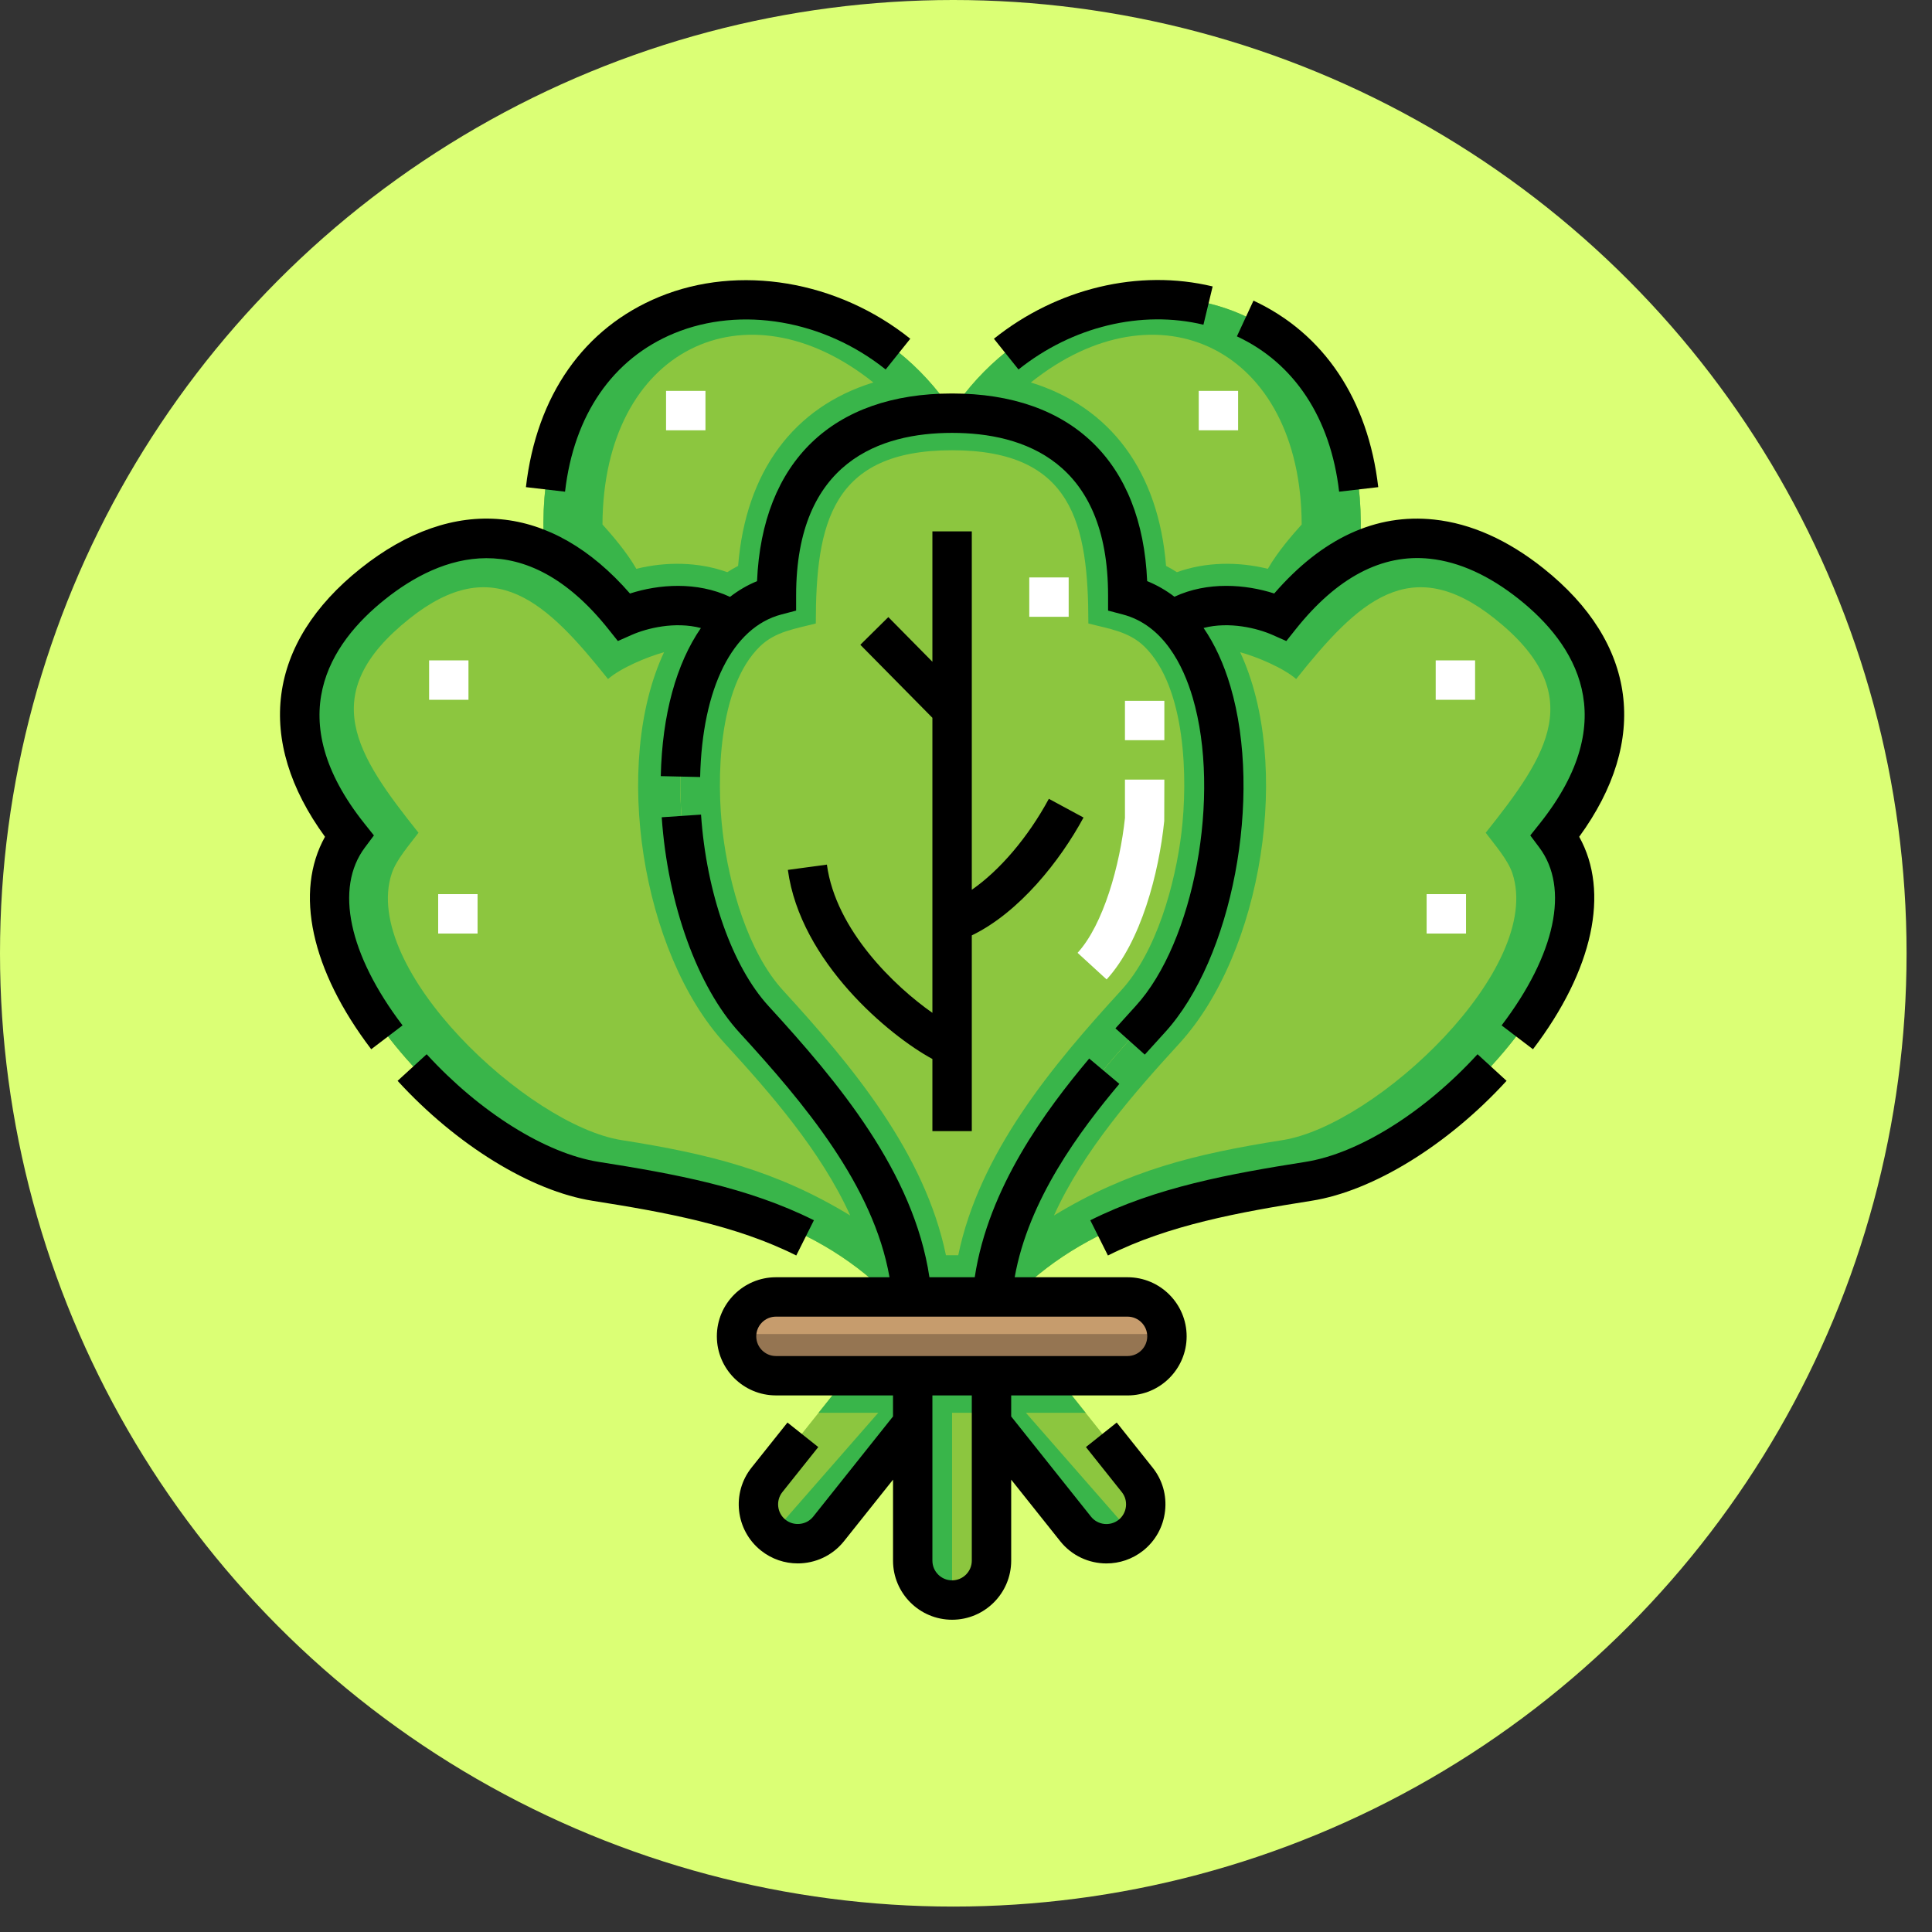 <svg width="69" height="69" viewBox="0 0 69 69" fill="none" xmlns="http://www.w3.org/2000/svg">
<rect x="0" y="0" width="69" height="69" fill="#333333" stroke="none"/>
<circle cx="34.046" cy="34.046" r="34.046" fill="#DBFF75"/>
<path fill-rule="evenodd" clip-rule="evenodd" d="M26.928 36.322C23.997 33.122 23.205 24.961 26.154 22.083C24.739 21.152 22.975 21.64 22.279 21.948C21.318 20.743 20.356 20.004 19.433 19.589C16.692 18.357 14.298 19.987 13.316 20.769C12.005 21.814 8.653 24.983 12.466 29.768C9.548 33.671 16.349 41.331 21.275 42.108C25.178 42.723 28.91 43.452 31.715 46.237H32.568C32.246 42.267 29.196 38.797 26.928 36.322V36.322Z" fill="#8CC63F"/>
<path fill-rule="evenodd" clip-rule="evenodd" d="M26.928 36.322C23.997 33.122 23.205 24.961 26.154 22.083C24.739 21.152 22.975 21.64 22.279 21.948C21.318 20.743 20.356 20.004 19.433 19.589C16.692 18.357 14.298 19.987 13.316 20.769C12.005 21.814 8.653 24.983 12.466 29.768C9.548 33.671 16.349 41.331 21.275 42.108C25.178 42.723 28.91 43.452 31.715 46.237H32.568C32.246 42.267 29.196 38.797 26.928 36.322V36.322ZM23.716 23.293C21.854 27.278 22.912 34.02 25.891 37.272C27.475 39.001 29.322 41.101 30.364 43.41C27.716 41.802 25.35 41.215 22.197 40.718C18.859 40.192 12.865 34.584 13.992 31.19C14.156 30.697 14.631 30.162 14.946 29.741C12.729 26.958 11.254 24.78 14.621 22.096C17.646 19.686 19.526 21.504 21.715 24.251C22.177 23.85 23.112 23.46 23.716 23.293V23.293Z" fill="#39B54A"/>
<path fill-rule="evenodd" clip-rule="evenodd" d="M34.003 14.674C29.593 8.08 18.8 9.4 19.433 19.589C20.356 20.004 21.318 20.743 22.279 21.948C22.975 21.64 24.739 21.152 26.154 22.083C26.594 21.654 27.117 21.342 27.729 21.181C27.729 15.064 32.326 14.674 34.003 14.674V14.674Z" fill="#8CC63F"/>
<path fill-rule="evenodd" clip-rule="evenodd" d="M34.003 14.674C29.593 8.08 18.8 9.4 19.433 19.589C20.356 20.004 21.318 20.743 22.279 21.948C22.975 21.64 24.739 21.152 26.154 22.083C26.594 21.654 27.117 21.342 27.729 21.181C27.729 15.064 32.326 14.674 34.003 14.674V14.674ZM31.191 13.66C28.334 14.539 26.632 16.855 26.361 20.211C26.229 20.279 26.1 20.354 25.975 20.435C24.948 20.066 23.793 20.052 22.726 20.315C22.372 19.699 21.847 19.099 21.517 18.731C21.542 12.453 26.636 10.014 31.191 13.66V13.66Z" fill="#39B54A"/>
<path fill-rule="evenodd" clip-rule="evenodd" d="M48.574 19.589C49.206 9.4 38.413 8.08 34.003 14.674C35.68 14.674 40.277 15.064 40.277 21.181C40.889 21.342 41.412 21.654 41.852 22.083C43.267 21.152 45.031 21.64 45.728 21.948C46.688 20.743 47.651 20.004 48.574 19.589V19.589Z" fill="#8CC63F"/>
<path fill-rule="evenodd" clip-rule="evenodd" d="M40.277 21.181C40.277 15.064 35.68 14.674 34.003 14.674C32.326 14.674 27.73 15.064 27.73 21.181C27.117 21.342 26.594 21.654 26.154 22.083C23.205 24.961 23.997 33.122 26.928 36.322C29.196 38.797 32.246 42.267 32.568 46.237H35.438C35.76 42.268 38.81 38.797 41.078 36.322C44.009 33.122 44.802 24.961 41.852 22.083C41.413 21.654 40.889 21.342 40.277 21.181V21.181Z" fill="#8CC63F"/>
<path fill-rule="evenodd" clip-rule="evenodd" d="M40.277 21.181C40.277 15.064 35.68 14.674 34.003 14.674C32.326 14.674 27.73 15.064 27.73 21.181C27.117 21.342 26.594 21.654 26.154 22.083C23.205 24.961 23.997 33.122 26.928 36.322C29.196 38.797 32.246 42.267 32.568 46.237H35.438C35.76 42.268 38.81 38.797 41.078 36.322C44.009 33.122 44.802 24.961 41.852 22.083C41.413 21.654 40.889 21.342 40.277 21.181V21.181ZM33.784 44.83C33.025 41.168 30.428 38.06 27.966 35.372C26.697 33.986 26.034 31.568 25.813 29.746C25.579 27.83 25.644 24.546 27.137 23.09C27.692 22.547 28.414 22.456 29.136 22.267C29.136 18.708 29.695 16.08 34.003 16.08C38.311 16.08 38.87 18.707 38.87 22.267C39.592 22.456 40.314 22.547 40.87 23.09C42.362 24.546 42.427 27.83 42.194 29.746C41.972 31.568 41.31 33.986 40.041 35.372C37.579 38.059 34.982 41.168 34.223 44.83H33.784V44.83Z" fill="#39B54A"/>
<path fill-rule="evenodd" clip-rule="evenodd" d="M54.69 20.769C53.709 19.987 51.314 18.358 48.574 19.589C47.651 20.003 46.688 20.743 45.728 21.948C45.031 21.64 43.267 21.152 41.852 22.083C44.802 24.961 44.009 33.122 41.078 36.322C38.81 38.797 35.76 42.268 35.438 46.237H36.291C39.096 43.452 42.828 42.723 46.732 42.108C51.658 41.331 58.458 33.671 55.541 29.768C59.353 24.983 56.002 21.814 54.69 20.769V20.769Z" fill="#8CC63F"/>
<path fill-rule="evenodd" clip-rule="evenodd" d="M27.712 46.237C26.938 46.237 26.305 46.87 26.305 47.643C26.305 48.417 26.938 49.05 27.712 49.05H40.269C41.043 49.05 41.676 48.417 41.676 47.643C41.676 46.87 41.043 46.237 40.269 46.237C36.083 46.237 31.898 46.237 27.712 46.237Z" fill="#C69C6D"/>
<path fill-rule="evenodd" clip-rule="evenodd" d="M32.597 50.751L32.597 49.05H30.355L27.392 52.768C26.91 53.373 27.011 54.262 27.616 54.744C28.221 55.226 29.11 55.126 29.593 54.521L32.597 50.751Z" fill="#8CC63F"/>
<path fill-rule="evenodd" clip-rule="evenodd" d="M35.41 49.05H32.596V55.655C32.596 56.428 33.229 57.061 34.003 57.061C34.777 57.061 35.41 56.428 35.41 55.655V49.05Z" fill="#8CC63F"/>
<path fill-rule="evenodd" clip-rule="evenodd" d="M40.614 52.768L37.652 49.05H35.41V50.751L38.414 54.521C38.896 55.126 39.786 55.227 40.391 54.745C40.996 54.262 41.096 53.373 40.614 52.768Z" fill="#8CC63F"/>
<path fill-rule="evenodd" clip-rule="evenodd" d="M34.003 14.674C38.413 8.08 49.206 9.4 48.574 19.589C47.651 20.004 46.688 20.743 45.728 21.948C45.031 21.64 43.267 21.152 41.852 22.083C41.412 21.654 40.889 21.342 40.277 21.181C40.277 15.064 35.68 14.674 34.003 14.674V14.674ZM36.816 13.66C39.672 14.539 41.375 16.855 41.645 20.211C41.778 20.279 41.906 20.354 42.032 20.435C43.059 20.066 44.213 20.052 45.28 20.315C45.634 19.699 46.159 19.099 46.489 18.731C46.464 12.453 41.371 10.014 36.816 13.66V13.66Z" fill="#39B54A"/>
<path fill-rule="evenodd" clip-rule="evenodd" d="M41.676 47.643H26.305C26.305 48.417 26.938 49.05 27.712 49.05H40.269C41.043 49.05 41.676 48.417 41.676 47.643Z" fill="#957552"/>
<path fill-rule="evenodd" clip-rule="evenodd" d="M32.596 49.05V55.655C32.596 56.428 33.229 57.061 34.003 57.061V50.457H35.41V49.05C34.472 49.05 33.534 49.05 32.596 49.05V49.05Z" fill="#39B54A"/>
<path fill-rule="evenodd" clip-rule="evenodd" d="M29.592 54.521L32.596 50.751L32.597 49.05H30.355L29.234 50.457H31.366L27.616 54.744C28.221 55.227 29.11 55.126 29.592 54.521Z" fill="#39B54A"/>
<path fill-rule="evenodd" clip-rule="evenodd" d="M41.078 36.322C44.009 33.122 44.802 24.961 41.853 22.083C43.268 21.152 45.032 21.64 45.728 21.948C46.688 20.743 47.651 20.004 48.574 19.589C51.314 18.357 53.709 19.987 54.69 20.769C56.002 21.814 59.354 24.983 55.541 29.768C58.458 33.671 51.658 41.331 46.732 42.108C42.829 42.723 39.096 43.452 36.291 46.237H35.438C35.761 42.267 38.811 38.797 41.078 36.322V36.322ZM44.291 23.293C46.152 27.278 45.094 34.02 42.115 37.272C40.532 39.001 38.684 41.101 37.642 43.41C40.29 41.802 42.657 41.215 45.809 40.718C49.148 40.192 55.141 34.584 54.014 31.19C53.85 30.697 53.376 30.162 53.061 29.741C55.278 26.958 56.753 24.78 53.385 22.096C50.361 19.686 48.481 21.504 46.292 24.251C45.829 23.85 44.895 23.46 44.291 23.293V23.293Z" fill="#39B54A"/>
<path fill-rule="evenodd" clip-rule="evenodd" d="M38.414 54.521L35.41 50.751L35.41 49.05H37.652L38.773 50.457H36.64L40.391 54.744C39.786 55.227 38.896 55.126 38.414 54.521V54.521Z" fill="#39B54A"/>
<path d="M39.522 34.98L38.485 34.03C39.411 33.018 40 30.889 40.177 29.213V27.843H41.584L41.58 29.321C41.39 31.178 40.75 33.639 39.522 34.98V34.98ZM52.358 33.34H50.951V31.933H52.358V33.34ZM17.056 33.34H15.649V31.933H17.056V33.34ZM41.584 26.436H40.177V25.03H41.584V26.436ZM52.682 24.993H51.275V23.586H52.682V24.993ZM16.731 24.993H15.325V23.586H16.731V24.993ZM38.167 22.029H36.76V20.623H38.167V22.029ZM44.218 15.368H42.812V13.961H44.218V15.368ZM25.195 15.368H23.788V13.961H25.195V15.368Z" fill="white"/>
<path d="M29.532 30.879L28.138 31.068C28.583 34.357 31.774 36.998 33.3 37.821V40.398H34.707V33.407C36.407 32.583 37.863 30.74 38.697 29.198L37.459 28.529C36.713 29.91 35.7 31.089 34.707 31.778V18.977H33.3V23.634L31.726 22.039L30.726 23.028L33.3 25.636V36.173C31.959 35.235 29.848 33.221 29.532 30.879V30.879Z" fill="black"/>
<path d="M29.068 43.581C26.72 42.404 24.094 41.923 21.384 41.496C19.49 41.197 17.135 39.724 15.238 37.651L14.2 38.601C16.302 40.898 18.971 42.539 21.165 42.886C23.761 43.295 26.27 43.752 28.438 44.839L29.068 43.581Z" fill="black"/>
<path d="M24.083 11.901C26.461 10.922 29.424 11.43 31.631 13.196L32.51 12.098C29.91 10.017 26.392 9.43 23.547 10.601C20.852 11.71 19.16 14.124 18.783 17.398L20.18 17.56C20.496 14.817 21.883 12.807 24.083 11.901V11.901Z" fill="black"/>
<path d="M42.98 11.597L43.309 10.23C40.672 9.595 37.752 10.294 35.497 12.098L36.375 13.196C38.294 11.661 40.763 11.064 42.98 11.597Z" fill="black"/>
<path d="M47.826 17.56L49.223 17.398C48.862 14.27 47.28 11.905 44.767 10.737L44.175 12.013C46.226 12.966 47.523 14.936 47.826 17.56Z" fill="black"/>
<path d="M55.128 20.302C53.853 19.285 52.539 18.698 51.222 18.556C49.142 18.332 47.221 19.22 45.508 21.196C44.482 20.866 43.127 20.761 41.944 21.312C41.643 21.082 41.318 20.895 40.97 20.754C40.786 16.487 38.27 14.053 34.003 14.053C29.736 14.053 27.22 16.488 27.037 20.756C26.692 20.897 26.37 21.086 26.072 21.317C24.887 20.761 23.527 20.865 22.499 21.197C19.697 17.978 16.214 17.644 12.878 20.302C9.541 22.961 9.09 26.433 11.607 29.885C10.509 31.852 11.103 34.64 13.258 37.473L14.377 36.621C12.453 34.091 11.949 31.717 13.029 30.272L13.354 29.837L13.016 29.413C10.026 25.661 11.768 22.985 13.755 21.402C15.742 19.818 18.739 18.718 21.729 22.47L22.067 22.894L22.563 22.674C23.1 22.437 24.105 22.186 25.032 22.43C24.157 23.697 23.649 25.514 23.599 27.719L25.005 27.751C25.077 24.572 26.162 22.402 27.908 21.945L28.433 21.807V21.265C28.433 16.467 31.462 15.46 34.003 15.46C36.544 15.46 39.574 16.467 39.574 21.265V21.807L40.099 21.945C41.551 22.325 42.258 23.768 42.595 24.911C43.621 28.394 42.651 33.646 40.559 35.93C40.278 36.237 40.048 36.49 39.837 36.727L40.885 37.665C41.093 37.432 41.319 37.183 41.597 36.88C44.012 34.243 45.109 28.465 43.944 24.514C43.705 23.703 43.383 23.006 42.985 22.427C43.909 22.188 44.908 22.438 45.443 22.674L45.94 22.894L46.278 22.47C47.754 20.617 49.366 19.771 51.071 19.955C52.118 20.068 53.188 20.554 54.252 21.402C56.239 22.985 57.98 25.661 54.991 29.413L54.653 29.837L54.978 30.272C56.058 31.717 55.554 34.091 53.629 36.621L54.749 37.473C56.904 34.64 57.497 31.852 56.4 29.885C58.916 26.433 58.466 22.961 55.128 20.302V20.302Z" fill="black"/>
<path d="M46.622 41.496C43.913 41.923 41.287 42.404 38.939 43.581L39.569 44.839C41.736 43.752 44.246 43.295 46.841 42.885C49.035 42.539 51.704 40.898 53.806 38.601L52.769 37.651C50.872 39.724 48.517 41.197 46.622 41.496V41.496Z" fill="black"/>
<path d="M40.269 45.616H36.239C36.729 42.846 38.576 40.377 39.977 38.71L38.9 37.805C37.351 39.647 35.296 42.413 34.812 45.616H33.194C32.634 41.87 29.95 38.662 27.447 35.93C26.152 34.516 25.228 31.896 25.037 29.093L23.633 29.188C23.846 32.295 24.91 35.242 26.41 36.88C28.721 39.402 31.194 42.341 31.768 45.616H27.712C26.549 45.616 25.602 46.563 25.602 47.726C25.602 48.89 26.549 49.836 27.712 49.836H31.893V50.588L29.043 54.166C28.927 54.311 28.759 54.403 28.571 54.424C28.384 54.445 28.2 54.393 28.054 54.277C27.751 54.036 27.701 53.592 27.942 53.289L29.224 51.681L28.124 50.805L26.843 52.412C26.117 53.322 26.268 54.652 27.178 55.377C27.566 55.686 28.029 55.836 28.491 55.836C29.111 55.836 29.727 55.564 30.143 55.042L31.894 52.845V55.738C31.894 56.901 32.84 57.848 34.004 57.848C35.167 57.848 36.114 56.901 36.114 55.738V52.845L37.864 55.042C38.28 55.565 38.896 55.837 39.516 55.837C39.977 55.837 40.441 55.687 40.829 55.378C41.269 55.027 41.546 54.525 41.609 53.964C41.673 53.403 41.515 52.852 41.164 52.413L39.883 50.805L38.783 51.681L40.064 53.289C40.181 53.435 40.233 53.618 40.212 53.806C40.19 53.994 40.098 54.161 39.953 54.278C39.649 54.519 39.206 54.469 38.964 54.166L36.114 50.588V49.837H40.27C41.433 49.837 42.38 48.89 42.38 47.727C42.38 46.563 41.433 45.616 40.269 45.616V45.616ZM34.707 55.738C34.707 56.125 34.391 56.441 34.003 56.441C33.615 56.441 33.3 56.125 33.3 55.738V49.836H34.707V55.738ZM40.269 48.43H27.712C27.324 48.43 27.009 48.114 27.009 47.726C27.009 47.339 27.324 47.023 27.712 47.023H40.269C40.657 47.023 40.973 47.339 40.973 47.726C40.973 48.114 40.657 48.43 40.269 48.43Z" fill="black"/>
</svg>
